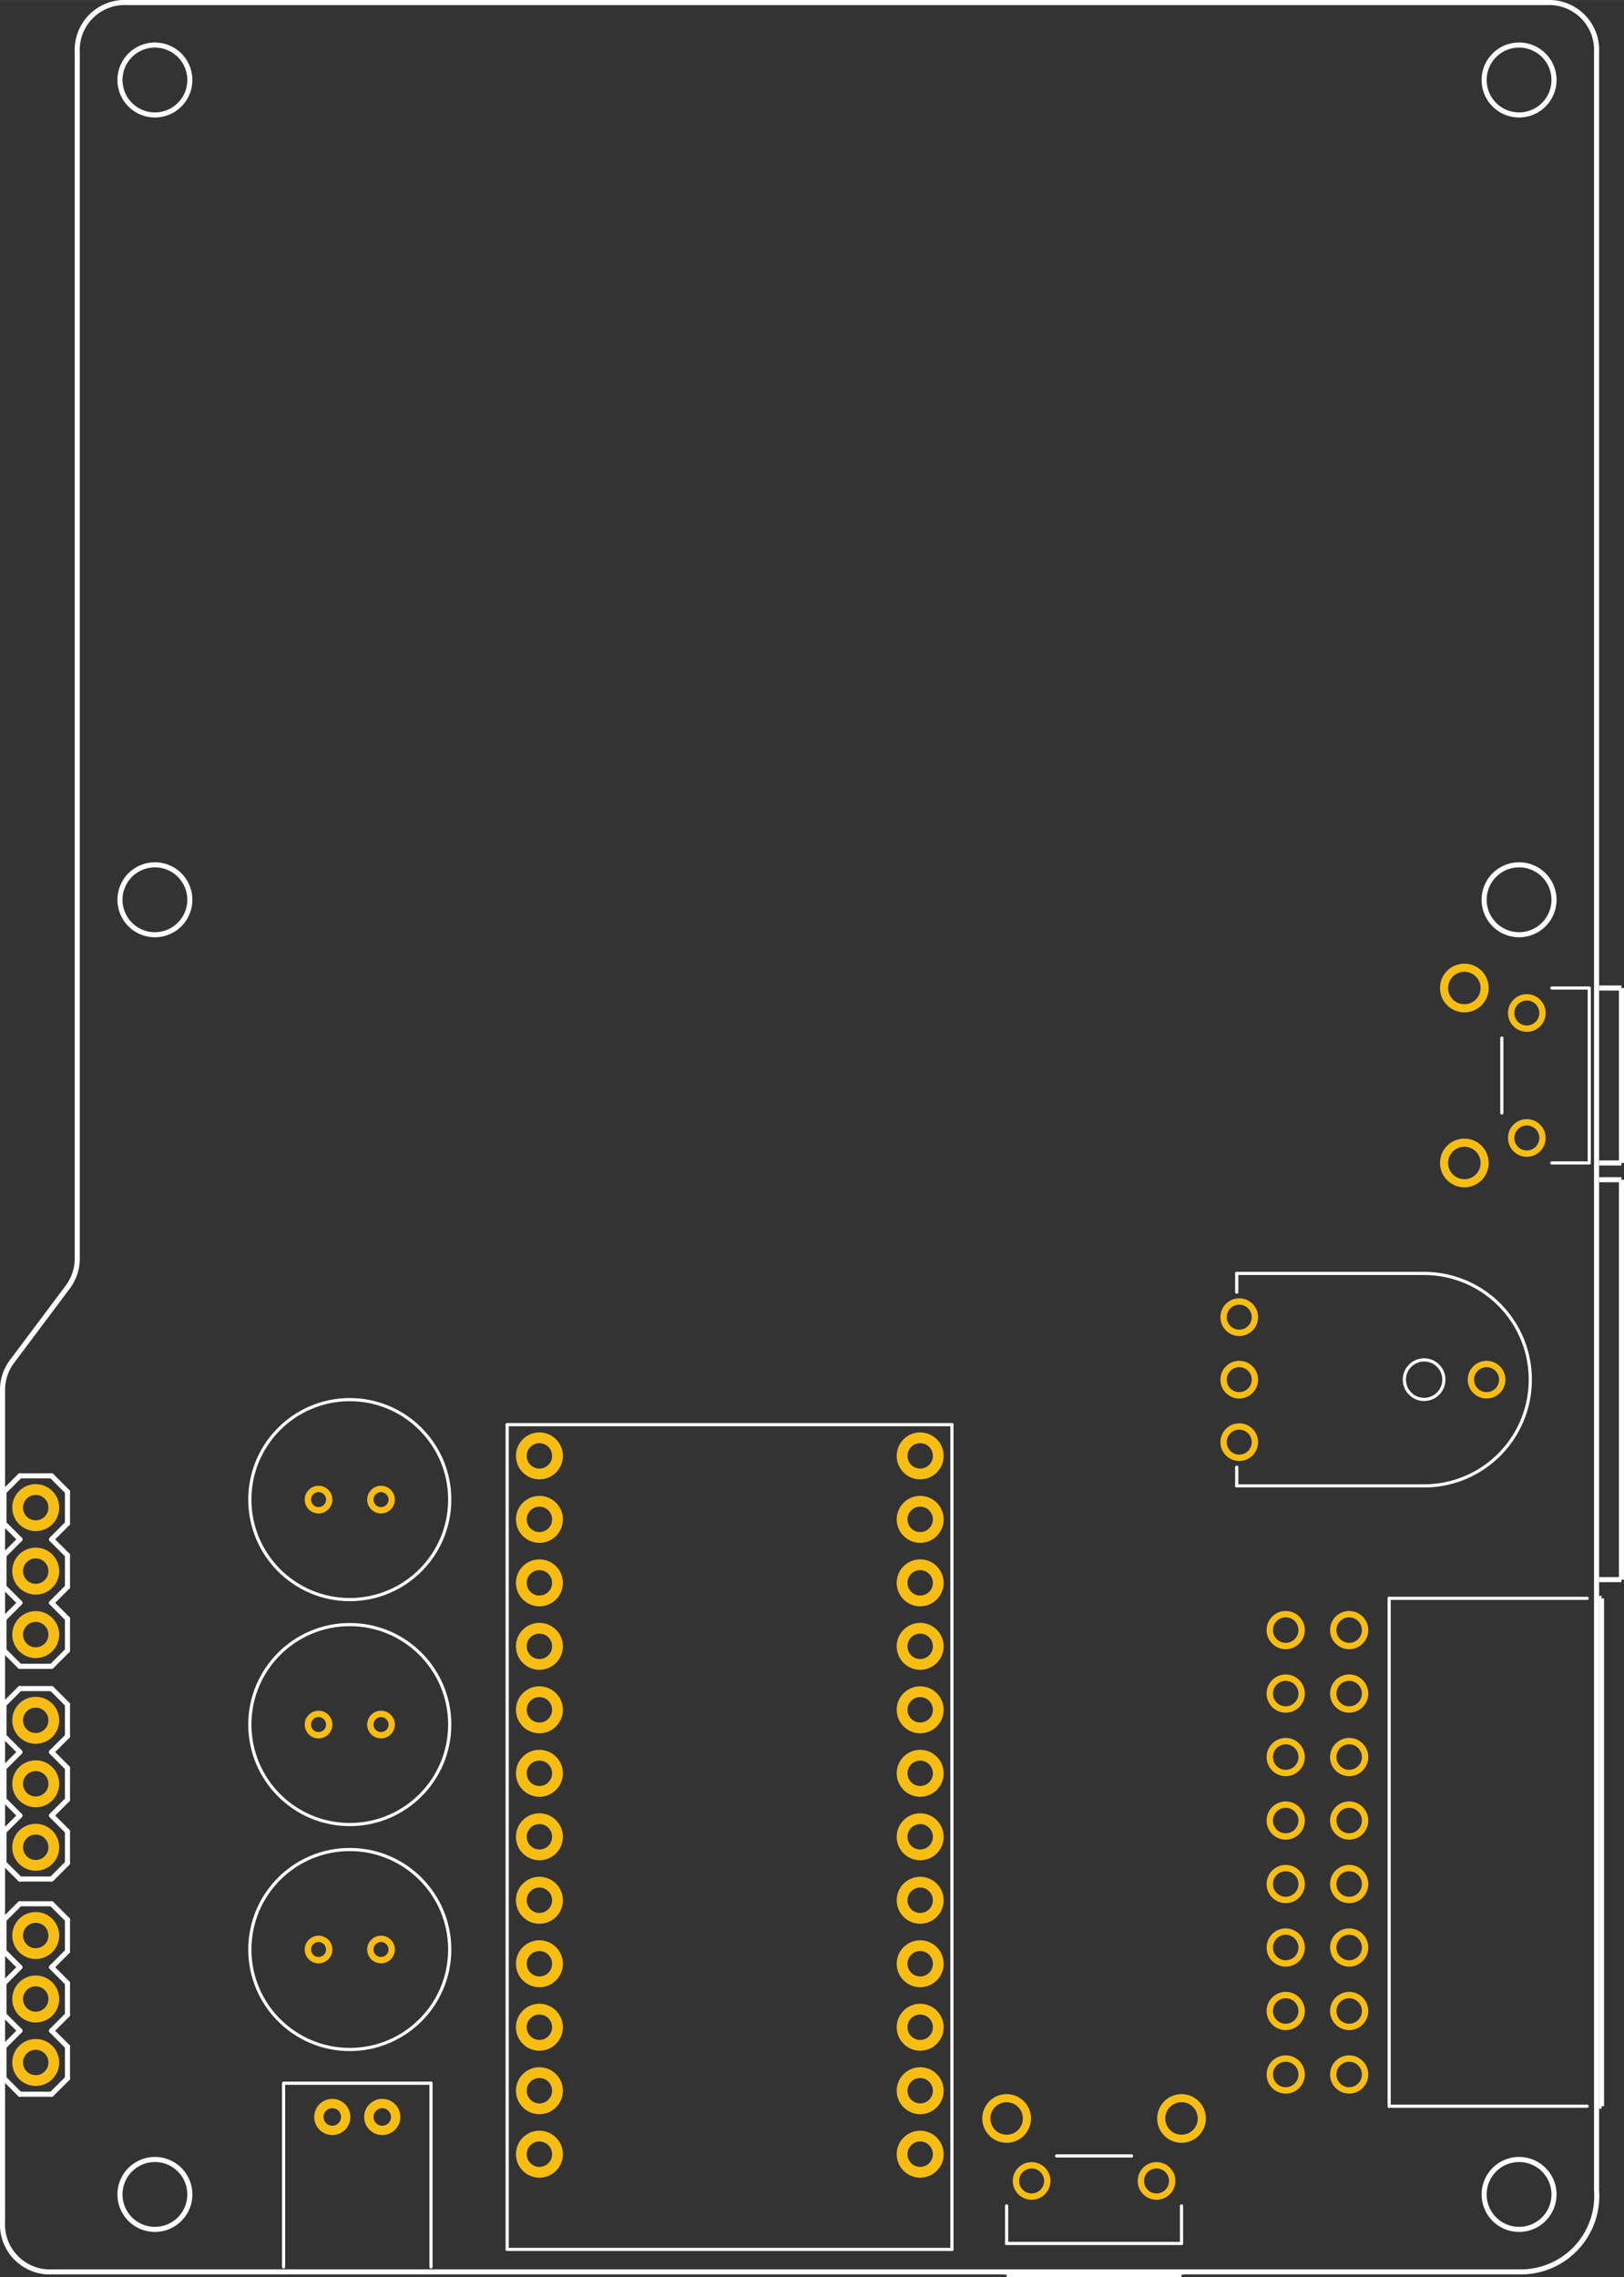 <?xml version='1.0' encoding='UTF-8' standalone='no'?>
<!-- Created with Fritzing (http://www.fritzing.org/) -->
<svg xmlns="http://www.w3.org/2000/svg"  width="2.559in" x="0in" version="1.2" y="0in" height="3.587in" viewBox="0 0 184.252 258.265" baseProfile="tiny">
 <rect x="0" y="0" width="184.252" height="258.265" fill="#333333" stroke="none"/>
 <desc >Fritzing footprint generated by brd2svg</desc>
 <g  id="silkscreen">
  <path  fill="none" stroke="white" stroke-width="0.576" d="M0.288,252.009L0.288,157.731A5.381,5.381,0,0,1,1.418,154.337L7.635,146.041A5.381,5.381,0,0,0,8.765,142.647L8.765,5.945A5.381,5.381,0,0,1,14.417,0.288L175.486,0.288A5.381,5.381,0,0,1,181.138,5.945L181.138,248.417A8.607,8.607,0,0,1,172.661,257.666L5.94,257.666A5.381,5.381,0,0,1,0.288,252.009M13.611,9.071a3.964,3.964,0,1,0,7.928,0,3.964,3.964,0,1,0,-7.928,0zM13.611,102.047a3.964,3.964,0,1,0,7.928,0,3.964,3.964,0,1,0,-7.928,0zM13.611,248.882a3.964,3.964,0,1,0,7.928,0,3.964,3.964,0,1,0,-7.928,0zM168.383,248.882a3.964,3.964,0,1,0,7.928,0,3.964,3.964,0,1,0,-7.928,0zM168.383,102.047a3.964,3.964,0,1,0,7.928,0,3.964,3.964,0,1,0,-7.928,0zM168.383,9.071a3.964,3.964,0,1,0,7.928,0,3.964,3.964,0,1,0,-7.928,0z"/>
  <line  stroke="white" stroke-linecap="round" y1="161.574" x1="57.543" y2="161.574" stroke-width="0.36" x2="108"/>
  <line  stroke="white" stroke-linecap="round" y1="161.574" x1="108" y2="255.118" stroke-width="0.36" x2="108"/>
  <line  stroke="white" stroke-linecap="round" y1="255.118" x1="108" y2="255.118" stroke-width="0.36" x2="57.543"/>
  <line  stroke="white" stroke-linecap="round" y1="255.118" x1="57.543" y2="161.574" stroke-width="0.36" x2="57.543"/>
  <g >
   <title >element:A1</title>
   <g >
    <title >package:ARDUINO_MINI</title>
   </g>
  </g>
  <g >
   <title >element:C1</title>
   <g >
    <title >package:RADIAL_330UF</title>
    <circle  fill="none" cx="39.685" cy="170.078" stroke="white" r="11.339" stroke-width="0.36"/>
   </g>
  </g>
  <g >
   <title >element:C2</title>
   <g >
    <title >package:RADIAL_330UF</title>
    <circle  fill="none" cx="39.685" cy="195.591" stroke="white" r="11.339" stroke-width="0.36"/>
   </g>
  </g>
  <g >
   <title >element:C3</title>
   <g >
    <title >package:RADIAL_330UF</title>
    <circle  fill="none" cx="39.685" cy="221.103" stroke="white" r="11.339" stroke-width="0.36"/>
   </g>
  </g>
  <g >
   <title >element:DC_IN</title>
   <g >
    <title >package:JST-PH-2-PTH</title>
    <line  stroke="white" stroke-linecap="round" y1="257.103" x1="32.173" y2="236.268" stroke-width="0.36" x2="32.173"/>
    <line  stroke="white" stroke-linecap="round" y1="236.268" x1="48.898" y2="257.103" stroke-width="0.36" x2="48.898"/>
    <line  stroke="white" stroke-linecap="round" y1="236.268" x1="48.898" y2="236.268" stroke-width="0.36" x2="32.315"/>
   </g>
  </g>
  <g >
   <title >element:H1</title>
   <g >
    <title >package:PTH_2X8_90DEG_FEMALE</title>
    <line  stroke="white" stroke-linecap="round" y1="181.276" x1="180.071" y2="181.276" stroke-width="0.36" x2="157.607"/>
    <line  stroke="white" stroke-linecap="round" y1="238.876" x1="157.607" y2="238.876" stroke-width="0.36" x2="180.071"/>
    <line  stroke="white" stroke-linecap="round" y1="238.876" x1="157.607" y2="181.276" stroke-width="0.36" x2="157.607"/>
   </g>
  </g>
  <g >
   <title >element:P1</title>
   <g >
    <title >package:16MM_THUMBWHEEL</title>
    <line  stroke="white" stroke-linecap="round" y1="144.426" x1="161.574" y2="144.426" stroke-width="0.36" x2="140.315"/>
    <line  stroke="white" stroke-linecap="round" y1="144.426" x1="140.315" y2="146.551" stroke-width="0.36" x2="140.315"/>
    <line  stroke="white" stroke-linecap="round" y1="166.393" x1="140.315" y2="168.52" stroke-width="0.36" x2="140.315"/>
    <line  stroke="white" stroke-linecap="round" y1="168.52" x1="140.315" y2="168.52" stroke-width="0.36" x2="161.574"/>
    <path  fill="none" stroke="white" stroke-width="0.36" d="M161.574,168.52A12.047,12.047,0,1,0,161.574,144.426"/>
    <circle  fill="none" cx="161.574" cy="156.473" stroke="white" r="2.241" stroke-width="0.36"/>
   </g>
  </g>
  <g >
   <title >element:S1</title>
   <g >
    <title >package:RIGHT_ANGLE_TACTSWITCH</title>
    <line  stroke="white" stroke-linecap="round" y1="131.896" x1="176.06" y2="131.896" stroke-width="0.36" x2="180.312"/>
    <line  stroke="white" stroke-linecap="round" y1="131.896" x1="180.312" y2="112.054" stroke-width="0.36" x2="180.312"/>
    <line  stroke="white" stroke-linecap="round" y1="112.054" x1="180.312" y2="112.054" stroke-width="0.36" x2="176.06"/>
    <line  stroke="white" stroke-linecap="round" y1="126.227" x1="170.391" y2="117.723" stroke-width="0.36" x2="170.391"/>
   </g>
  </g>
  <g >
   <title >element:S2</title>
   <g >
    <title >package:RIGHT_ANGLE_TACTSWITCH</title>
    <line  stroke="white" stroke-linecap="round" y1="250.186" x1="114.208" y2="254.438" stroke-width="0.36" x2="114.208"/>
    <line  stroke="white" stroke-linecap="round" y1="254.438" x1="114.208" y2="254.438" stroke-width="0.36" x2="134.05"/>
    <line  stroke="white" stroke-linecap="round" y1="254.438" x1="134.05" y2="250.186" stroke-width="0.36" x2="134.05"/>
    <line  stroke="white" stroke-linecap="round" y1="244.516" x1="119.877" y2="244.516" stroke-width="0.36" x2="128.381"/>
   </g>
  </g>
  <g >
   <title >element:X</title>
   <g >
    <title >package:1X03</title>
    <line  stroke="white" stroke-linecap="round" y1="223.115" x1="2.254" y2="221.315" stroke-width="0.576" x2="0.454"/>
    <line  stroke="white" stroke-linecap="round" y1="221.315" x1="0.454" y2="217.715" stroke-width="0.576" x2="0.454"/>
    <line  stroke="white" stroke-linecap="round" y1="217.715" x1="0.454" y2="215.915" stroke-width="0.576" x2="2.254"/>
    <line  stroke="white" stroke-linecap="round" y1="215.915" x1="5.854" y2="217.715" stroke-width="0.576" x2="7.654"/>
    <line  stroke="white" stroke-linecap="round" y1="217.715" x1="7.654" y2="221.315" stroke-width="0.576" x2="7.654"/>
    <line  stroke="white" stroke-linecap="round" y1="221.315" x1="7.654" y2="223.115" stroke-width="0.576" x2="5.854"/>
    <line  stroke="white" stroke-linecap="round" y1="235.715" x1="0.454" y2="232.115" stroke-width="0.576" x2="0.454"/>
    <line  stroke="white" stroke-linecap="round" y1="232.115" x1="0.454" y2="230.315" stroke-width="0.576" x2="2.254"/>
    <line  stroke="white" stroke-linecap="round" y1="230.315" x1="5.854" y2="232.115" stroke-width="0.576" x2="7.654"/>
    <line  stroke="white" stroke-linecap="round" y1="230.315" x1="2.254" y2="228.515" stroke-width="0.576" x2="0.454"/>
    <line  stroke="white" stroke-linecap="round" y1="228.515" x1="0.454" y2="224.915" stroke-width="0.576" x2="0.454"/>
    <line  stroke="white" stroke-linecap="round" y1="224.915" x1="0.454" y2="223.115" stroke-width="0.576" x2="2.254"/>
    <line  stroke="white" stroke-linecap="round" y1="223.115" x1="5.854" y2="224.915" stroke-width="0.576" x2="7.654"/>
    <line  stroke="white" stroke-linecap="round" y1="224.915" x1="7.654" y2="228.515" stroke-width="0.576" x2="7.654"/>
    <line  stroke="white" stroke-linecap="round" y1="228.515" x1="7.654" y2="230.315" stroke-width="0.576" x2="5.854"/>
    <line  stroke="white" stroke-linecap="round" y1="237.515" x1="2.254" y2="237.515" stroke-width="0.576" x2="5.854"/>
    <line  stroke="white" stroke-linecap="round" y1="235.715" x1="0.454" y2="237.515" stroke-width="0.576" x2="2.254"/>
    <line  stroke="white" stroke-linecap="round" y1="237.515" x1="5.854" y2="235.715" stroke-width="0.576" x2="7.654"/>
    <line  stroke="white" stroke-linecap="round" y1="232.115" x1="7.654" y2="235.715" stroke-width="0.576" x2="7.654"/>
    <line  stroke="white" stroke-linecap="round" y1="215.915" x1="2.254" y2="215.915" stroke-width="0.576" x2="5.854"/>
   </g>
  </g>
  <g >
   <title >element:Y</title>
   <g >
    <title >package:1X03</title>
    <line  stroke="white" stroke-linecap="round" y1="198.708" x1="2.254" y2="196.908" stroke-width="0.576" x2="0.454"/>
    <line  stroke="white" stroke-linecap="round" y1="196.908" x1="0.454" y2="193.308" stroke-width="0.576" x2="0.454"/>
    <line  stroke="white" stroke-linecap="round" y1="193.308" x1="0.454" y2="191.508" stroke-width="0.576" x2="2.254"/>
    <line  stroke="white" stroke-linecap="round" y1="191.508" x1="5.854" y2="193.308" stroke-width="0.576" x2="7.654"/>
    <line  stroke="white" stroke-linecap="round" y1="193.308" x1="7.654" y2="196.908" stroke-width="0.576" x2="7.654"/>
    <line  stroke="white" stroke-linecap="round" y1="196.908" x1="7.654" y2="198.708" stroke-width="0.576" x2="5.854"/>
    <line  stroke="white" stroke-linecap="round" y1="211.308" x1="0.454" y2="207.708" stroke-width="0.576" x2="0.454"/>
    <line  stroke="white" stroke-linecap="round" y1="207.708" x1="0.454" y2="205.908" stroke-width="0.576" x2="2.254"/>
    <line  stroke="white" stroke-linecap="round" y1="205.908" x1="5.854" y2="207.708" stroke-width="0.576" x2="7.654"/>
    <line  stroke="white" stroke-linecap="round" y1="205.908" x1="2.254" y2="204.108" stroke-width="0.576" x2="0.454"/>
    <line  stroke="white" stroke-linecap="round" y1="204.108" x1="0.454" y2="200.508" stroke-width="0.576" x2="0.454"/>
    <line  stroke="white" stroke-linecap="round" y1="200.508" x1="0.454" y2="198.708" stroke-width="0.576" x2="2.254"/>
    <line  stroke="white" stroke-linecap="round" y1="198.708" x1="5.854" y2="200.508" stroke-width="0.576" x2="7.654"/>
    <line  stroke="white" stroke-linecap="round" y1="200.508" x1="7.654" y2="204.108" stroke-width="0.576" x2="7.654"/>
    <line  stroke="white" stroke-linecap="round" y1="204.108" x1="7.654" y2="205.908" stroke-width="0.576" x2="5.854"/>
    <line  stroke="white" stroke-linecap="round" y1="213.108" x1="2.254" y2="213.108" stroke-width="0.576" x2="5.854"/>
    <line  stroke="white" stroke-linecap="round" y1="211.308" x1="0.454" y2="213.108" stroke-width="0.576" x2="2.254"/>
    <line  stroke="white" stroke-linecap="round" y1="213.108" x1="5.854" y2="211.308" stroke-width="0.576" x2="7.654"/>
    <line  stroke="white" stroke-linecap="round" y1="207.708" x1="7.654" y2="211.308" stroke-width="0.576" x2="7.654"/>
    <line  stroke="white" stroke-linecap="round" y1="191.508" x1="2.254" y2="191.508" stroke-width="0.576" x2="5.854"/>
   </g>
  </g>
  <g >
   <title >element:Z</title>
   <g >
    <title >package:1X03</title>
    <line  stroke="white" stroke-linecap="round" y1="174.586" x1="2.254" y2="172.786" stroke-width="0.576" x2="0.454"/>
    <line  stroke="white" stroke-linecap="round" y1="172.786" x1="0.454" y2="169.186" stroke-width="0.576" x2="0.454"/>
    <line  stroke="white" stroke-linecap="round" y1="169.186" x1="0.454" y2="167.386" stroke-width="0.576" x2="2.254"/>
    <line  stroke="white" stroke-linecap="round" y1="167.386" x1="5.854" y2="169.186" stroke-width="0.576" x2="7.654"/>
    <line  stroke="white" stroke-linecap="round" y1="169.186" x1="7.654" y2="172.786" stroke-width="0.576" x2="7.654"/>
    <line  stroke="white" stroke-linecap="round" y1="172.786" x1="7.654" y2="174.586" stroke-width="0.576" x2="5.854"/>
    <line  stroke="white" stroke-linecap="round" y1="187.186" x1="0.454" y2="183.586" stroke-width="0.576" x2="0.454"/>
    <line  stroke="white" stroke-linecap="round" y1="183.586" x1="0.454" y2="181.786" stroke-width="0.576" x2="2.254"/>
    <line  stroke="white" stroke-linecap="round" y1="181.786" x1="5.854" y2="183.586" stroke-width="0.576" x2="7.654"/>
    <line  stroke="white" stroke-linecap="round" y1="181.786" x1="2.254" y2="179.986" stroke-width="0.576" x2="0.454"/>
    <line  stroke="white" stroke-linecap="round" y1="179.986" x1="0.454" y2="176.386" stroke-width="0.576" x2="0.454"/>
    <line  stroke="white" stroke-linecap="round" y1="176.386" x1="0.454" y2="174.586" stroke-width="0.576" x2="2.254"/>
    <line  stroke="white" stroke-linecap="round" y1="174.586" x1="5.854" y2="176.386" stroke-width="0.576" x2="7.654"/>
    <line  stroke="white" stroke-linecap="round" y1="176.386" x1="7.654" y2="179.986" stroke-width="0.576" x2="7.654"/>
    <line  stroke="white" stroke-linecap="round" y1="179.986" x1="7.654" y2="181.786" stroke-width="0.576" x2="5.854"/>
    <line  stroke="white" stroke-linecap="round" y1="188.986" x1="2.254" y2="188.986" stroke-width="0.576" x2="5.854"/>
    <line  stroke="white" stroke-linecap="round" y1="187.186" x1="0.454" y2="188.986" stroke-width="0.576" x2="2.254"/>
    <line  stroke="white" stroke-linecap="round" y1="188.986" x1="5.854" y2="187.186" stroke-width="0.576" x2="7.654"/>
    <line  stroke="white" stroke-linecap="round" y1="183.586" x1="7.654" y2="187.186" stroke-width="0.576" x2="7.654"/>
    <line  stroke="white" stroke-linecap="round" y1="167.386" x1="2.254" y2="167.386" stroke-width="0.576" x2="5.854"/>
   </g>
  </g>
  <line  fill="none" stroke="white" fill-opacity="1" y1="238.876" x1="181.426" y2="238.876" stroke-width="0.576" x2="181.701"/>
  <line  fill="none" stroke="white" fill-opacity="1" y1="181.276" x1="181.426" y2="181.276" stroke-width="0.576" x2="181.701"/>
  <line  fill="none" stroke="white" fill-opacity="1" y1="238.876" x1="181.701" y2="181.276" stroke-width="0.576" x2="181.701"/>
  <line  fill="none" stroke="white" fill-opacity="1" y1="179.15" x1="181.426" y2="179.15" stroke-width="0.576" x2="183.964"/>
  <line  fill="none" stroke="white" fill-opacity="1" y1="133.795" x1="181.426" y2="133.795" stroke-width="0.576" x2="183.964"/>
  <line  fill="none" stroke="white" fill-opacity="1" y1="179.15" x1="183.964" y2="133.795" stroke-width="0.576" x2="183.964"/>
  <line  fill="none" stroke="white" fill-opacity="1" y1="131.896" x1="181.426" y2="131.896" stroke-width="0.576" x2="183.964"/>
  <line  fill="none" stroke="white" fill-opacity="1" y1="112.054" x1="181.426" y2="112.054" stroke-width="0.576" x2="183.964"/>
  <line  fill="none" stroke="white" fill-opacity="1" y1="131.896" x1="183.964" y2="112.054" stroke-width="0.576" x2="183.964"/>
  <line  fill="none" stroke="white" fill-opacity="1" y1="257.977" x1="114.208" y2="257.977" stroke-width="0.576" x2="134.05"/>
  <line  fill="none" stroke="white" fill-opacity="1" y1="257.977" x1="114.208" y2="257.953" stroke-width="0.576" x2="114.208"/>
  <line  fill="none" stroke="white" fill-opacity="1" y1="257.977" x1="134.05" y2="257.953" stroke-width="0.576" x2="134.05"/>
 </g>
 <g  id="copper1">
  <g  id="copper0">
   <circle  fill="none" cx="104.4" cy="237.118" connectorname="RX" stroke="#F7BD13" r="2.052" id="connector1pad" stroke-width="1.224"/>
   <circle  fill="none" cx="140.599" cy="156.473" connectorname="A3" stroke="#F7BD13" r="1.777" id="connector49pad" stroke-width="0.72"/>
   <circle  fill="none" cx="4.054" cy="195.108" connectorname="Y_PWM_PIN5" stroke="#F7BD13" r="2.052" id="connector65pad" stroke-width="1.224"/>
   <circle  fill="none" cx="104.4" cy="229.918" connectorname="GND" stroke="#F7BD13" r="2.052" id="connector2pad" stroke-width="1.224"/>
   <circle  fill="none" cx="153.071" cy="206.476" connectorname="TX" stroke="#F7BD13" r="1.807" id="connector41pad" stroke-width="0.723"/>
   <circle  fill="none" cx="104.4" cy="222.718" connectorname="GND" stroke="#F7BD13" r="2.052" id="connector3pad" stroke-width="1.224"/>
   <circle  fill="none" cx="131.216" cy="247.351" connectorname="GND" stroke="#F7BD13" r="1.777" id="connector57pad" stroke-width="0.72"/>
   <circle  fill="none" cx="104.4" cy="215.518" connectorname="PIN2" stroke="#F7BD13" r="2.052" id="connector4pad" stroke-width="1.224"/>
   <circle  fill="none" cx="153.071" cy="220.876" connectorname="VCC" stroke="#F7BD13" r="1.807" id="connector37pad" stroke-width="0.723"/>
   <circle  fill="none" cx="104.4" cy="208.318" connectorname="X_PWM_PIN3" stroke="#F7BD13" r="2.052" id="connector5pad" stroke-width="1.224"/>
   <circle  fill="none" cx="153.071" cy="192.076" connectorname="PIN16" stroke="#F7BD13" r="1.807" id="connector45pad" stroke-width="0.723"/>
   <circle  fill="none" cx="104.4" cy="201.118" connectorname="PIN4" stroke="#F7BD13" r="2.052" id="connector6pad" stroke-width="1.224"/>
   <circle  fill="none" cx="173.226" cy="114.888" connectorname="2" stroke="#F7BD13" r="1.777" id="connector53pad" stroke-width="0.72"/>
   <circle  fill="none" cx="104.4" cy="193.918" connectorname="Y_PWM_PIN5" stroke="#F7BD13" r="2.052" id="connector7pad" stroke-width="1.224"/>
   <circle  fill="none" cx="4.054" cy="226.715" connectorname="PWR_RAW" stroke="#F7BD13" r="2.052" id="connector61pad" stroke-width="1.224"/>
   <circle  fill="none" cx="104.4" cy="186.718" connectorname="Z_PWM_PIN6" stroke="#F7BD13" r="2.052" id="connector8pad" stroke-width="1.224"/>
   <circle  fill="none" cx="153.071" cy="228.076" connectorname="GND" stroke="#F7BD13" r="1.807" id="connector35pad" stroke-width="0.723"/>
   <circle  fill="none" cx="104.4" cy="179.518" connectorname="PIN7" stroke="#F7BD13" r="2.052" id="connector9pad" stroke-width="1.224"/>
   <circle  fill="none" cx="153.071" cy="213.676" connectorname="RX" stroke="#F7BD13" r="1.807" id="connector39pad" stroke-width="0.723"/>
   <circle  fill="none" cx="104.4" cy="172.318" connectorname="11" stroke="#F7BD13" r="2.052" id="connector10pad" stroke-width="1.224"/>
   <circle  fill="none" cx="153.071" cy="199.276" connectorname="RESET" stroke="#F7BD13" r="1.807" id="connector43pad" stroke-width="0.723"/>
   <circle  fill="none" cx="104.4" cy="165.118" connectorname="PIN9" stroke="#F7BD13" r="2.052" id="connector11pad" stroke-width="1.224"/>
   <circle  fill="none" cx="153.071" cy="184.876" connectorname="PIN10" stroke="#F7BD13" r="1.807" id="connector47pad" stroke-width="0.723"/>
   <circle  fill="none" cx="61.2" cy="165.118" connectorname="PIN10" stroke="#F7BD13" r="2.052" id="connector12pad" stroke-width="1.224"/>
   <circle  fill="none" cx="168.661" cy="156.473" connectorname="P$4" stroke="#F7BD13" r="1.777" id="connector51pad" stroke-width="0.72"/>
   <circle  fill="none" cx="61.2" cy="172.318" connectorname="PIN16" stroke="#F7BD13" r="2.052" id="connector13pad" stroke-width="1.224"/>
   <circle  fill="none" cx="166.139" cy="112.054" connectorname="PE2" stroke="#F7BD13" r="2.303" id="connector55pad" stroke-width="0.921"/>
   <circle  fill="none" cx="61.2" cy="179.518" connectorname="15" stroke="#F7BD13" r="2.052" id="connector14pad" stroke-width="1.224"/>
   <circle  fill="none" cx="134.05" cy="240.265" connectorname="PE2" stroke="#F7BD13" r="2.303" id="connector59pad" stroke-width="0.921"/>
   <circle  fill="none" cx="61.2" cy="186.718" connectorname="16" stroke="#F7BD13" r="2.052" id="connector15pad" stroke-width="1.224"/>
   <circle  fill="none" cx="4.054" cy="209.508" connectorname="GND" stroke="#F7BD13" r="2.052" id="connector63pad" stroke-width="1.224"/>
   <circle  fill="none" cx="61.2" cy="193.918" connectorname="PIN_A0" stroke="#F7BD13" r="2.052" id="connector16pad" stroke-width="1.224"/>
   <circle  fill="none" cx="4.054" cy="178.186" connectorname="PWR_RAW" stroke="#F7BD13" r="2.052" id="connector67pad" stroke-width="1.224"/>
   <circle  fill="none" cx="61.2" cy="201.118" connectorname="PIN_A1" stroke="#F7BD13" r="2.052" id="connector17pad" stroke-width="1.224"/>
   <circle  fill="none" cx="145.871" cy="220.876" connectorname="PIN_A2" stroke="#F7BD13" r="1.807" id="connector36pad" stroke-width="0.723"/>
   <circle  fill="none" cx="61.2" cy="208.318" connectorname="PIN_A2" stroke="#F7BD13" r="2.052" id="connector18pad" stroke-width="1.224"/>
   <circle  fill="none" cx="145.871" cy="213.676" connectorname="PIN2" stroke="#F7BD13" r="1.807" id="connector38pad" stroke-width="0.723"/>
   <circle  fill="none" cx="61.2" cy="215.518" connectorname="A3" stroke="#F7BD13" r="2.052" id="connector19pad" stroke-width="1.224"/>
   <circle  fill="none" cx="145.871" cy="206.476" connectorname="PIN4" stroke="#F7BD13" r="1.807" id="connector40pad" stroke-width="0.723"/>
   <circle  fill="none" cx="61.2" cy="222.718" connectorname="VCC" stroke="#F7BD13" r="2.052" id="connector20pad" stroke-width="1.224"/>
   <circle  fill="none" cx="145.871" cy="199.276" connectorname="PIN7" stroke="#F7BD13" r="1.807" id="connector42pad" stroke-width="0.723"/>
   <circle  fill="none" cx="61.2" cy="229.918" connectorname="RESET" stroke="#F7BD13" r="2.052" id="connector21pad" stroke-width="1.224"/>
   <circle  fill="none" cx="145.871" cy="192.076" connectorname="PIN9" stroke="#F7BD13" r="1.807" id="connector44pad" stroke-width="0.723"/>
   <circle  fill="none" cx="61.2" cy="237.118" connectorname="GND" stroke="#F7BD13" r="2.052" id="connector22pad" stroke-width="1.224"/>
   <circle  fill="none" cx="145.871" cy="184.876" connectorname="PWR_RAW" stroke="#F7BD13" r="1.807" id="connector46pad" stroke-width="0.723"/>
   <circle  fill="none" cx="61.2" cy="244.318" connectorname="PWR_RAW" stroke="#F7BD13" r="2.052" id="connector23pad" stroke-width="1.224"/>
   <circle  fill="none" cx="140.599" cy="149.386" connectorname="GND" stroke="#F7BD13" r="1.777" id="connector48pad" stroke-width="0.72"/>
   <circle  fill="none" cx="36.142" cy="170.078" connectorname="PWR_RAW" stroke="#F7BD13" r="1.21" id="connector24pad" stroke-width="0.72"/>
   <circle  fill="none" cx="140.599" cy="163.559" connectorname="VCC" stroke="#F7BD13" r="1.777" id="connector50pad" stroke-width="0.72"/>
   <circle  fill="none" cx="43.228" cy="170.078" connectorname="GND" stroke="#F7BD13" r="1.21" id="connector25pad" stroke-width="0.72"/>
   <circle  fill="none" cx="173.226" cy="129.061" connectorname="GND" stroke="#F7BD13" r="1.777" id="connector52pad" stroke-width="0.72"/>
   <circle  fill="none" cx="36.142" cy="195.591" connectorname="PWR_RAW" stroke="#F7BD13" r="1.21" id="connector26pad" stroke-width="0.72"/>
   <circle  fill="none" cx="166.139" cy="131.896" connectorname="PE1" stroke="#F7BD13" r="2.303" id="connector54pad" stroke-width="0.921"/>
   <circle  fill="none" cx="43.228" cy="195.591" connectorname="GND" stroke="#F7BD13" r="1.21" id="connector27pad" stroke-width="0.72"/>
   <circle  fill="none" cx="117.042" cy="247.351" connectorname="1" stroke="#F7BD13" r="1.777" id="connector56pad" stroke-width="0.72"/>
   <circle  fill="none" cx="36.142" cy="221.103" connectorname="PWR_RAW" stroke="#F7BD13" r="1.21" id="connector28pad" stroke-width="0.72"/>
   <circle  fill="none" cx="114.208" cy="240.265" connectorname="PE1" stroke="#F7BD13" r="2.303" id="connector58pad" stroke-width="0.921"/>
   <circle  fill="none" cx="43.228" cy="221.103" connectorname="GND" stroke="#F7BD13" r="1.21" id="connector29pad" stroke-width="0.72"/>
   <circle  fill="none" cx="4.054" cy="233.915" connectorname="GND" stroke="#F7BD13" r="2.052" id="connector60pad" stroke-width="1.224"/>
   <circle  fill="none" cx="37.701" cy="240.095" connectorname="PWR_RAW" stroke="#F7BD13" r="1.522" id="connector30pad" stroke-width="1.06"/>
   <circle  fill="none" cx="4.054" cy="219.515" connectorname="X_PWM_PIN3" stroke="#F7BD13" r="2.052" id="connector62pad" stroke-width="1.224"/>
   <circle  fill="none" cx="43.37" cy="240.095" connectorname="GND" stroke="#F7BD13" r="1.522" id="connector31pad" stroke-width="1.06"/>
   <circle  fill="none" cx="4.054" cy="202.308" connectorname="PWR_RAW" stroke="#F7BD13" r="2.052" id="connector64pad" stroke-width="1.224"/>
   <circle  fill="none" cx="145.871" cy="235.276" connectorname="PIN_A0" stroke="#F7BD13" r="1.807" id="connector32pad" stroke-width="0.723"/>
   <circle  fill="none" cx="4.054" cy="185.386" connectorname="GND" stroke="#F7BD13" r="2.052" id="connector66pad" stroke-width="1.224"/>
   <circle  fill="none" cx="153.071" cy="235.276" connectorname="GND" stroke="#F7BD13" r="1.807" id="connector33pad" stroke-width="0.723"/>
   <circle  fill="none" cx="4.054" cy="170.986" connectorname="Z_PWM_PIN6" stroke="#F7BD13" r="2.052" id="connector68pad" stroke-width="1.224"/>
   <circle  fill="none" cx="145.871" cy="228.076" connectorname="PIN_A1" stroke="#F7BD13" r="1.807" id="connector34pad" stroke-width="0.723"/>
   <circle  fill="none" cx="104.4" cy="244.318" connectorname="TX" stroke="#F7BD13" r="2.052" id="connector0pad" stroke-width="1.224"/>
  </g>
 </g>
</svg>
